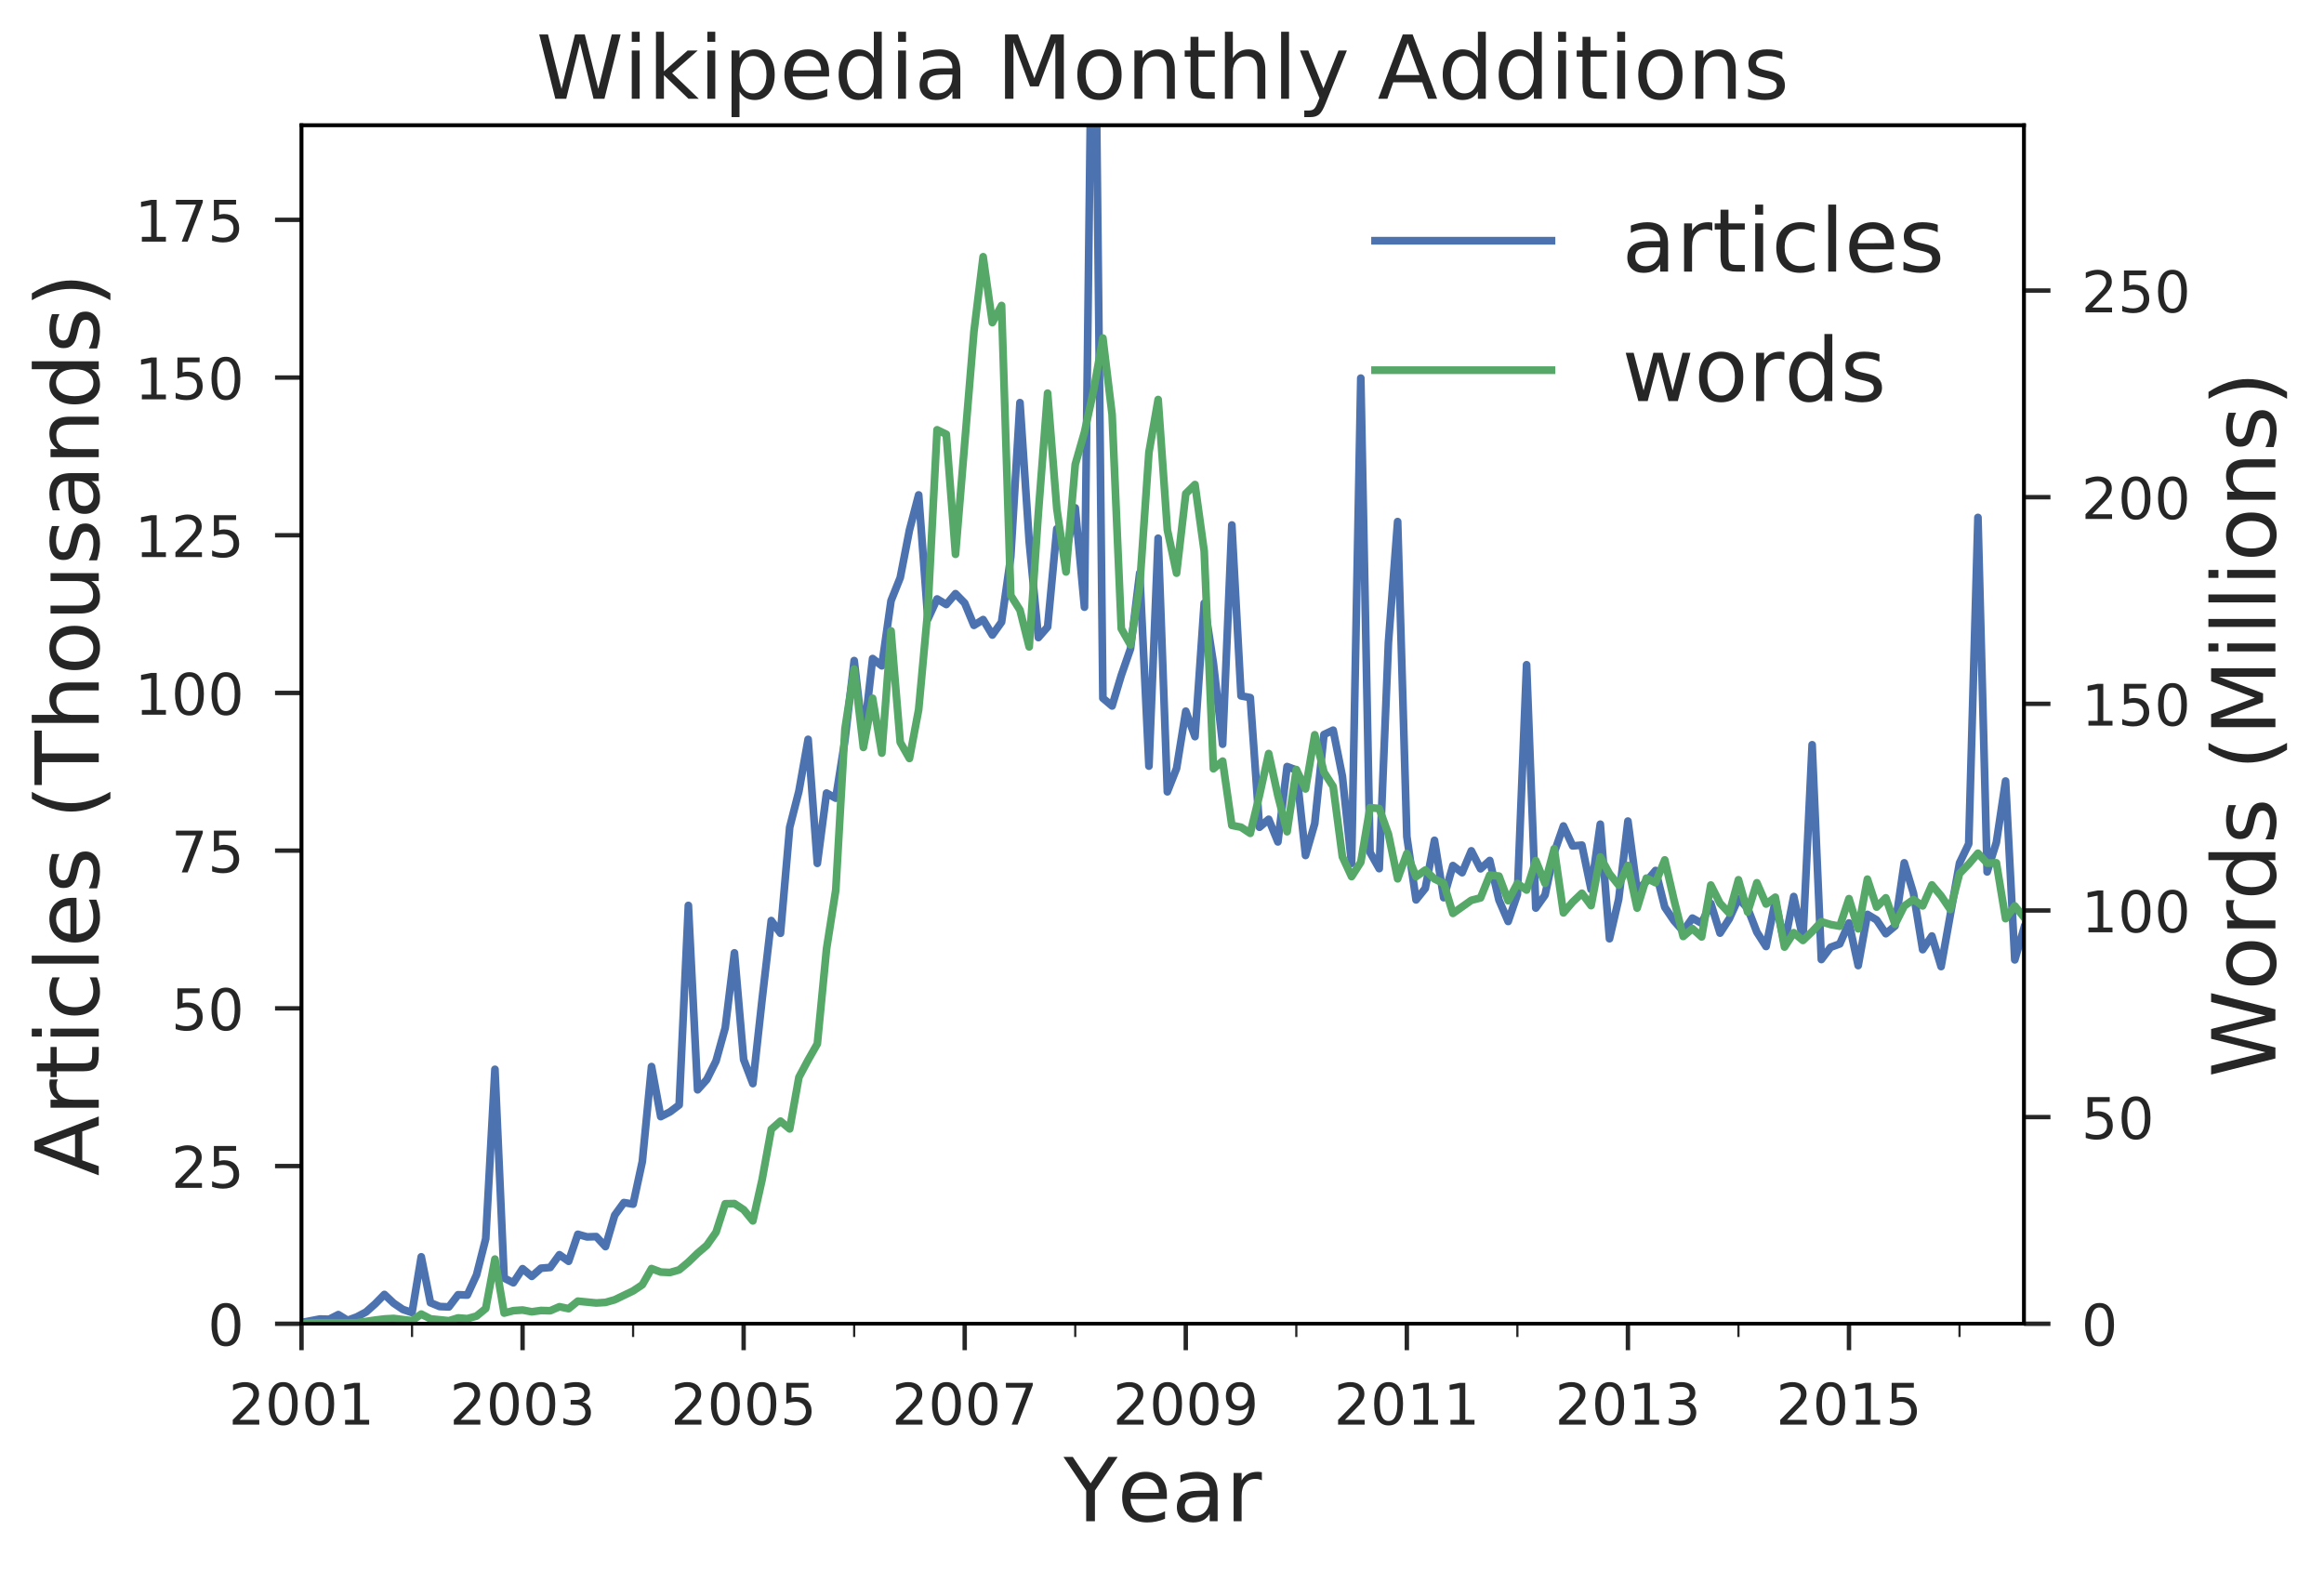 <?xml version="1.0" encoding="utf-8" standalone="no"?>
<!DOCTYPE svg PUBLIC "-//W3C//DTD SVG 1.1//EN"
  "http://www.w3.org/Graphics/SVG/1.1/DTD/svg11.dtd">
<!-- Created with matplotlib (http://matplotlib.org/) -->
<svg height="356pt" version="1.1" viewBox="0 0 527 356" width="527pt" xmlns="http://www.w3.org/2000/svg" xmlns:xlink="http://www.w3.org/1999/xlink">
 <defs>
  <style type="text/css">
*{stroke-linecap:butt;stroke-linejoin:round;}
  </style>
 </defs>
 <g id="figure_1">
  <g id="patch_1">
   <path d="M 0 356.335 
L 527.34 356.335 
L 527.34 0 
L 0 0 
z
" style="fill:#ffffff;"/>
  </g>
  <g id="axes_1">
   <g id="patch_2">
    <path d="M 68.37 300.197 
L 458.97 300.197 
L 458.97 28.397 
L 68.37 28.397 
z
" style="fill:#ffffff;"/>
   </g>
   <g id="matplotlib.axis_1">
    <g id="xtick_1">
     <g id="line2d_1">
      <defs>
       <path d="M 0 0 
L 0 6 
" id="maf37e4837a" style="stroke:#262626;"/>
      </defs>
      <g>
       <use style="fill:#262626;stroke:#262626;" x="68.37" xlink:href="#maf37e4837a" y="300.197"/>
      </g>
     </g>
     <g id="text_1">
      <!-- 2001 -->
      <defs>
       <path d="M 19.188 8.297 
L 53.609 8.297 
L 53.609 0 
L 7.328 0 
L 7.328 8.297 
Q 12.938 14.109 22.625 23.891 
Q 32.328 33.688 34.812 36.531 
Q 39.547 41.844 41.422 45.531 
Q 43.312 49.219 43.312 52.781 
Q 43.312 58.594 39.234 62.25 
Q 35.156 65.922 28.609 65.922 
Q 23.969 65.922 18.812 64.312 
Q 13.672 62.703 7.812 59.422 
L 7.812 69.391 
Q 13.766 71.781 18.938 73 
Q 24.125 74.219 28.422 74.219 
Q 39.75 74.219 46.484 68.547 
Q 53.219 62.891 53.219 53.422 
Q 53.219 48.922 51.531 44.891 
Q 49.859 40.875 45.406 35.406 
Q 44.188 33.984 37.641 27.219 
Q 31.109 20.453 19.188 8.297 
z
" id="DejaVuSans-32"/>
       <path d="M 31.781 66.406 
Q 24.172 66.406 20.328 58.906 
Q 16.5 51.422 16.5 36.375 
Q 16.5 21.391 20.328 13.891 
Q 24.172 6.391 31.781 6.391 
Q 39.453 6.391 43.281 13.891 
Q 47.125 21.391 47.125 36.375 
Q 47.125 51.422 43.281 58.906 
Q 39.453 66.406 31.781 66.406 
z
M 31.781 74.219 
Q 44.047 74.219 50.516 64.516 
Q 56.984 54.828 56.984 36.375 
Q 56.984 17.969 50.516 8.266 
Q 44.047 -1.422 31.781 -1.422 
Q 19.531 -1.422 13.062 8.266 
Q 6.594 17.969 6.594 36.375 
Q 6.594 54.828 13.062 64.516 
Q 19.531 74.219 31.781 74.219 
z
" id="DejaVuSans-30"/>
       <path d="M 12.406 8.297 
L 28.516 8.297 
L 28.516 63.922 
L 10.984 60.406 
L 10.984 69.391 
L 28.422 72.906 
L 38.281 72.906 
L 38.281 8.297 
L 54.391 8.297 
L 54.391 0 
L 12.406 0 
z
" id="DejaVuSans-31"/>
      </defs>
      <g style="fill:#262626;" transform="translate(51.828 323.075)scale(0.13 -0.13)">
       <use xlink:href="#DejaVuSans-32"/>
       <use x="63.623" xlink:href="#DejaVuSans-30"/>
       <use x="127.246" xlink:href="#DejaVuSans-30"/>
       <use x="190.869" xlink:href="#DejaVuSans-31"/>
      </g>
     </g>
    </g>
    <g id="xtick_2">
     <g id="line2d_2">
      <g>
       <use style="fill:#262626;stroke:#262626;" x="118.5" xlink:href="#maf37e4837a" y="300.197"/>
      </g>
     </g>
     <g id="text_2">
      <!-- 2003 -->
      <defs>
       <path d="M 40.578 39.312 
Q 47.656 37.797 51.625 33 
Q 55.609 28.219 55.609 21.188 
Q 55.609 10.406 48.188 4.484 
Q 40.766 -1.422 27.094 -1.422 
Q 22.516 -1.422 17.656 -0.516 
Q 12.797 0.391 7.625 2.203 
L 7.625 11.719 
Q 11.719 9.328 16.594 8.109 
Q 21.484 6.891 26.812 6.891 
Q 36.078 6.891 40.938 10.547 
Q 45.797 14.203 45.797 21.188 
Q 45.797 27.641 41.281 31.266 
Q 36.766 34.906 28.719 34.906 
L 20.219 34.906 
L 20.219 43.016 
L 29.109 43.016 
Q 36.375 43.016 40.234 45.922 
Q 44.094 48.828 44.094 54.297 
Q 44.094 59.906 40.109 62.906 
Q 36.141 65.922 28.719 65.922 
Q 24.656 65.922 20.016 65.031 
Q 15.375 64.156 9.812 62.312 
L 9.812 71.094 
Q 15.438 72.656 20.344 73.438 
Q 25.25 74.219 29.594 74.219 
Q 40.828 74.219 47.359 69.109 
Q 53.906 64.016 53.906 55.328 
Q 53.906 49.266 50.438 45.094 
Q 46.969 40.922 40.578 39.312 
z
" id="DejaVuSans-33"/>
      </defs>
      <g style="fill:#262626;" transform="translate(101.958 323.075)scale(0.13 -0.13)">
       <use xlink:href="#DejaVuSans-32"/>
       <use x="63.623" xlink:href="#DejaVuSans-30"/>
       <use x="127.246" xlink:href="#DejaVuSans-30"/>
       <use x="190.869" xlink:href="#DejaVuSans-33"/>
      </g>
     </g>
    </g>
    <g id="xtick_3">
     <g id="line2d_3">
      <g>
       <use style="fill:#262626;stroke:#262626;" x="168.631" xlink:href="#maf37e4837a" y="300.197"/>
      </g>
     </g>
     <g id="text_3">
      <!-- 2005 -->
      <defs>
       <path d="M 10.797 72.906 
L 49.516 72.906 
L 49.516 64.594 
L 19.828 64.594 
L 19.828 46.734 
Q 21.969 47.469 24.109 47.828 
Q 26.266 48.188 28.422 48.188 
Q 40.625 48.188 47.75 41.5 
Q 54.891 34.812 54.891 23.391 
Q 54.891 11.625 47.562 5.094 
Q 40.234 -1.422 26.906 -1.422 
Q 22.312 -1.422 17.547 -0.641 
Q 12.797 0.141 7.719 1.703 
L 7.719 11.625 
Q 12.109 9.234 16.797 8.062 
Q 21.484 6.891 26.703 6.891 
Q 35.156 6.891 40.078 11.328 
Q 45.016 15.766 45.016 23.391 
Q 45.016 31 40.078 35.438 
Q 35.156 39.891 26.703 39.891 
Q 22.75 39.891 18.812 39.016 
Q 14.891 38.141 10.797 36.281 
z
" id="DejaVuSans-35"/>
      </defs>
      <g style="fill:#262626;" transform="translate(152.088 323.075)scale(0.13 -0.13)">
       <use xlink:href="#DejaVuSans-32"/>
       <use x="63.623" xlink:href="#DejaVuSans-30"/>
       <use x="127.246" xlink:href="#DejaVuSans-30"/>
       <use x="190.869" xlink:href="#DejaVuSans-35"/>
      </g>
     </g>
    </g>
    <g id="xtick_4">
     <g id="line2d_4">
      <g>
       <use style="fill:#262626;stroke:#262626;" x="218.761" xlink:href="#maf37e4837a" y="300.197"/>
      </g>
     </g>
     <g id="text_4">
      <!-- 2007 -->
      <defs>
       <path d="M 8.203 72.906 
L 55.078 72.906 
L 55.078 68.703 
L 28.609 0 
L 18.312 0 
L 43.219 64.594 
L 8.203 64.594 
z
" id="DejaVuSans-37"/>
      </defs>
      <g style="fill:#262626;" transform="translate(202.219 323.075)scale(0.13 -0.13)">
       <use xlink:href="#DejaVuSans-32"/>
       <use x="63.623" xlink:href="#DejaVuSans-30"/>
       <use x="127.246" xlink:href="#DejaVuSans-30"/>
       <use x="190.869" xlink:href="#DejaVuSans-37"/>
      </g>
     </g>
    </g>
    <g id="xtick_5">
     <g id="line2d_5">
      <g>
       <use style="fill:#262626;stroke:#262626;" x="268.892" xlink:href="#maf37e4837a" y="300.197"/>
      </g>
     </g>
     <g id="text_5">
      <!-- 2009 -->
      <defs>
       <path d="M 10.984 1.516 
L 10.984 10.5 
Q 14.703 8.734 18.5 7.812 
Q 22.312 6.891 25.984 6.891 
Q 35.75 6.891 40.891 13.453 
Q 46.047 20.016 46.781 33.406 
Q 43.953 29.203 39.594 26.953 
Q 35.25 24.703 29.984 24.703 
Q 19.047 24.703 12.672 31.312 
Q 6.297 37.938 6.297 49.422 
Q 6.297 60.641 12.938 67.422 
Q 19.578 74.219 30.609 74.219 
Q 43.266 74.219 49.922 64.516 
Q 56.594 54.828 56.594 36.375 
Q 56.594 19.141 48.406 8.859 
Q 40.234 -1.422 26.422 -1.422 
Q 22.703 -1.422 18.891 -0.688 
Q 15.094 0.047 10.984 1.516 
z
M 30.609 32.422 
Q 37.25 32.422 41.125 36.953 
Q 45.016 41.5 45.016 49.422 
Q 45.016 57.281 41.125 61.844 
Q 37.25 66.406 30.609 66.406 
Q 23.969 66.406 20.094 61.844 
Q 16.219 57.281 16.219 49.422 
Q 16.219 41.5 20.094 36.953 
Q 23.969 32.422 30.609 32.422 
z
" id="DejaVuSans-39"/>
      </defs>
      <g style="fill:#262626;" transform="translate(252.349 323.075)scale(0.13 -0.13)">
       <use xlink:href="#DejaVuSans-32"/>
       <use x="63.623" xlink:href="#DejaVuSans-30"/>
       <use x="127.246" xlink:href="#DejaVuSans-30"/>
       <use x="190.869" xlink:href="#DejaVuSans-39"/>
      </g>
     </g>
    </g>
    <g id="xtick_6">
     <g id="line2d_6">
      <g>
       <use style="fill:#262626;stroke:#262626;" x="319.022" xlink:href="#maf37e4837a" y="300.197"/>
      </g>
     </g>
     <g id="text_6">
      <!-- 2011 -->
      <g style="fill:#262626;" transform="translate(302.48 323.075)scale(0.13 -0.13)">
       <use xlink:href="#DejaVuSans-32"/>
       <use x="63.623" xlink:href="#DejaVuSans-30"/>
       <use x="127.246" xlink:href="#DejaVuSans-31"/>
       <use x="190.869" xlink:href="#DejaVuSans-31"/>
      </g>
     </g>
    </g>
    <g id="xtick_7">
     <g id="line2d_7">
      <g>
       <use style="fill:#262626;stroke:#262626;" x="369.153" xlink:href="#maf37e4837a" y="300.197"/>
      </g>
     </g>
     <g id="text_7">
      <!-- 2013 -->
      <g style="fill:#262626;" transform="translate(352.61 323.075)scale(0.13 -0.13)">
       <use xlink:href="#DejaVuSans-32"/>
       <use x="63.623" xlink:href="#DejaVuSans-30"/>
       <use x="127.246" xlink:href="#DejaVuSans-31"/>
       <use x="190.869" xlink:href="#DejaVuSans-33"/>
      </g>
     </g>
    </g>
    <g id="xtick_8">
     <g id="line2d_8">
      <g>
       <use style="fill:#262626;stroke:#262626;" x="419.283" xlink:href="#maf37e4837a" y="300.197"/>
      </g>
     </g>
     <g id="text_8">
      <!-- 2015 -->
      <g style="fill:#262626;" transform="translate(402.741 323.075)scale(0.13 -0.13)">
       <use xlink:href="#DejaVuSans-32"/>
       <use x="63.623" xlink:href="#DejaVuSans-30"/>
       <use x="127.246" xlink:href="#DejaVuSans-31"/>
       <use x="190.869" xlink:href="#DejaVuSans-35"/>
      </g>
     </g>
    </g>
    <g id="xtick_9">
     <g id="line2d_9">
      <defs>
       <path d="M 0 0 
L 0 3 
" id="m780cbfb8e9" style="stroke:#262626;stroke-width:0.5;"/>
      </defs>
      <g>
       <use style="fill:#262626;stroke:#262626;stroke-width:0.5;" x="68.37" xlink:href="#m780cbfb8e9" y="300.197"/>
      </g>
     </g>
    </g>
    <g id="xtick_10">
     <g id="line2d_10">
      <g>
       <use style="fill:#262626;stroke:#262626;stroke-width:0.5;" x="93.435" xlink:href="#m780cbfb8e9" y="300.197"/>
      </g>
     </g>
    </g>
    <g id="xtick_11">
     <g id="line2d_11">
      <g>
       <use style="fill:#262626;stroke:#262626;stroke-width:0.5;" x="118.5" xlink:href="#m780cbfb8e9" y="300.197"/>
      </g>
     </g>
    </g>
    <g id="xtick_12">
     <g id="line2d_12">
      <g>
       <use style="fill:#262626;stroke:#262626;stroke-width:0.5;" x="143.566" xlink:href="#m780cbfb8e9" y="300.197"/>
      </g>
     </g>
    </g>
    <g id="xtick_13">
     <g id="line2d_13">
      <g>
       <use style="fill:#262626;stroke:#262626;stroke-width:0.5;" x="168.631" xlink:href="#m780cbfb8e9" y="300.197"/>
      </g>
     </g>
    </g>
    <g id="xtick_14">
     <g id="line2d_14">
      <g>
       <use style="fill:#262626;stroke:#262626;stroke-width:0.5;" x="193.696" xlink:href="#m780cbfb8e9" y="300.197"/>
      </g>
     </g>
    </g>
    <g id="xtick_15">
     <g id="line2d_15">
      <g>
       <use style="fill:#262626;stroke:#262626;stroke-width:0.5;" x="218.761" xlink:href="#m780cbfb8e9" y="300.197"/>
      </g>
     </g>
    </g>
    <g id="xtick_16">
     <g id="line2d_16">
      <g>
       <use style="fill:#262626;stroke:#262626;stroke-width:0.5;" x="243.827" xlink:href="#m780cbfb8e9" y="300.197"/>
      </g>
     </g>
    </g>
    <g id="xtick_17">
     <g id="line2d_17">
      <g>
       <use style="fill:#262626;stroke:#262626;stroke-width:0.5;" x="268.892" xlink:href="#m780cbfb8e9" y="300.197"/>
      </g>
     </g>
    </g>
    <g id="xtick_18">
     <g id="line2d_18">
      <g>
       <use style="fill:#262626;stroke:#262626;stroke-width:0.5;" x="293.957" xlink:href="#m780cbfb8e9" y="300.197"/>
      </g>
     </g>
    </g>
    <g id="xtick_19">
     <g id="line2d_19">
      <g>
       <use style="fill:#262626;stroke:#262626;stroke-width:0.5;" x="319.022" xlink:href="#m780cbfb8e9" y="300.197"/>
      </g>
     </g>
    </g>
    <g id="xtick_20">
     <g id="line2d_20">
      <g>
       <use style="fill:#262626;stroke:#262626;stroke-width:0.5;" x="344.088" xlink:href="#m780cbfb8e9" y="300.197"/>
      </g>
     </g>
    </g>
    <g id="xtick_21">
     <g id="line2d_21">
      <g>
       <use style="fill:#262626;stroke:#262626;stroke-width:0.5;" x="369.153" xlink:href="#m780cbfb8e9" y="300.197"/>
      </g>
     </g>
    </g>
    <g id="xtick_22">
     <g id="line2d_22">
      <g>
       <use style="fill:#262626;stroke:#262626;stroke-width:0.5;" x="394.218" xlink:href="#m780cbfb8e9" y="300.197"/>
      </g>
     </g>
    </g>
    <g id="xtick_23">
     <g id="line2d_23">
      <g>
       <use style="fill:#262626;stroke:#262626;stroke-width:0.5;" x="419.283" xlink:href="#m780cbfb8e9" y="300.197"/>
      </g>
     </g>
    </g>
    <g id="xtick_24">
     <g id="line2d_24">
      <g>
       <use style="fill:#262626;stroke:#262626;stroke-width:0.5;" x="444.349" xlink:href="#m780cbfb8e9" y="300.197"/>
      </g>
     </g>
    </g>
    <g id="text_9">
     <!-- Year -->
     <defs>
      <path d="M -0.203 72.906 
L 10.406 72.906 
L 30.609 42.922 
L 50.688 72.906 
L 61.281 72.906 
L 35.5 34.719 
L 35.5 0 
L 25.594 0 
L 25.594 34.719 
z
" id="DejaVuSans-59"/>
      <path d="M 56.203 29.594 
L 56.203 25.203 
L 14.891 25.203 
Q 15.484 15.922 20.484 11.062 
Q 25.484 6.203 34.422 6.203 
Q 39.594 6.203 44.453 7.469 
Q 49.312 8.734 54.109 11.281 
L 54.109 2.781 
Q 49.266 0.734 44.188 -0.344 
Q 39.109 -1.422 33.891 -1.422 
Q 20.797 -1.422 13.156 6.188 
Q 5.516 13.812 5.516 26.812 
Q 5.516 40.234 12.766 48.109 
Q 20.016 56 32.328 56 
Q 43.359 56 49.781 48.891 
Q 56.203 41.797 56.203 29.594 
z
M 47.219 32.234 
Q 47.125 39.594 43.094 43.984 
Q 39.062 48.391 32.422 48.391 
Q 24.906 48.391 20.391 44.141 
Q 15.875 39.891 15.188 32.172 
z
" id="DejaVuSans-65"/>
      <path d="M 34.281 27.484 
Q 23.391 27.484 19.188 25 
Q 14.984 22.516 14.984 16.5 
Q 14.984 11.719 18.141 8.906 
Q 21.297 6.109 26.703 6.109 
Q 34.188 6.109 38.703 11.406 
Q 43.219 16.703 43.219 25.484 
L 43.219 27.484 
z
M 52.203 31.203 
L 52.203 0 
L 43.219 0 
L 43.219 8.297 
Q 40.141 3.328 35.547 0.953 
Q 30.953 -1.422 24.312 -1.422 
Q 15.922 -1.422 10.953 3.297 
Q 6 8.016 6 15.922 
Q 6 25.141 12.172 29.828 
Q 18.359 34.516 30.609 34.516 
L 43.219 34.516 
L 43.219 35.406 
Q 43.219 41.609 39.141 45 
Q 35.062 48.391 27.688 48.391 
Q 23 48.391 18.547 47.266 
Q 14.109 46.141 10.016 43.891 
L 10.016 52.203 
Q 14.938 54.109 19.578 55.047 
Q 24.219 56 28.609 56 
Q 40.484 56 46.344 49.844 
Q 52.203 43.703 52.203 31.203 
z
" id="DejaVuSans-61"/>
      <path d="M 41.109 46.297 
Q 39.594 47.172 37.812 47.578 
Q 36.031 48 33.891 48 
Q 26.266 48 22.188 43.047 
Q 18.109 38.094 18.109 28.812 
L 18.109 0 
L 9.078 0 
L 9.078 54.688 
L 18.109 54.688 
L 18.109 46.188 
Q 20.953 51.172 25.484 53.578 
Q 30.031 56 36.531 56 
Q 37.453 56 38.578 55.875 
Q 39.703 55.766 41.062 55.516 
z
" id="DejaVuSans-72"/>
     </defs>
     <g style="fill:#262626;" transform="translate(241.19 344.975)scale(0.2 -0.2)">
      <use xlink:href="#DejaVuSans-59"/>
      <use x="60.881" xlink:href="#DejaVuSans-65"/>
      <use x="122.404" xlink:href="#DejaVuSans-61"/>
      <use x="183.684" xlink:href="#DejaVuSans-72"/>
     </g>
    </g>
   </g>
   <g id="matplotlib.axis_2">
    <g id="ytick_1">
     <g id="line2d_25">
      <defs>
       <path d="M 0 0 
L -6 0 
" id="mcc6183a0cf" style="stroke:#262626;"/>
      </defs>
      <g>
       <use style="fill:#262626;stroke:#262626;" x="68.37" xlink:href="#mcc6183a0cf" y="300.197"/>
      </g>
     </g>
     <g id="text_10">
      <!-- 0 -->
      <g style="fill:#262626;" transform="translate(47.099 305.136)scale(0.13 -0.13)">
       <use xlink:href="#DejaVuSans-30"/>
      </g>
     </g>
    </g>
    <g id="ytick_2">
     <g id="line2d_26">
      <g>
       <use style="fill:#262626;stroke:#262626;" x="68.37" xlink:href="#mcc6183a0cf" y="264.434"/>
      </g>
     </g>
     <g id="text_11">
      <!-- 25 -->
      <g style="fill:#262626;" transform="translate(38.828 269.373)scale(0.13 -0.13)">
       <use xlink:href="#DejaVuSans-32"/>
       <use x="63.623" xlink:href="#DejaVuSans-35"/>
      </g>
     </g>
    </g>
    <g id="ytick_3">
     <g id="line2d_27">
      <g>
       <use style="fill:#262626;stroke:#262626;" x="68.37" xlink:href="#mcc6183a0cf" y="228.671"/>
      </g>
     </g>
     <g id="text_12">
      <!-- 50 -->
      <g style="fill:#262626;" transform="translate(38.828 233.61)scale(0.13 -0.13)">
       <use xlink:href="#DejaVuSans-35"/>
       <use x="63.623" xlink:href="#DejaVuSans-30"/>
      </g>
     </g>
    </g>
    <g id="ytick_4">
     <g id="line2d_28">
      <g>
       <use style="fill:#262626;stroke:#262626;" x="68.37" xlink:href="#mcc6183a0cf" y="192.907"/>
      </g>
     </g>
     <g id="text_13">
      <!-- 75 -->
      <g style="fill:#262626;" transform="translate(38.828 197.846)scale(0.13 -0.13)">
       <use xlink:href="#DejaVuSans-37"/>
       <use x="63.623" xlink:href="#DejaVuSans-35"/>
      </g>
     </g>
    </g>
    <g id="ytick_5">
     <g id="line2d_29">
      <g>
       <use style="fill:#262626;stroke:#262626;" x="68.37" xlink:href="#mcc6183a0cf" y="157.144"/>
      </g>
     </g>
     <g id="text_14">
      <!-- 100 -->
      <g style="fill:#262626;" transform="translate(30.556 162.083)scale(0.13 -0.13)">
       <use xlink:href="#DejaVuSans-31"/>
       <use x="63.623" xlink:href="#DejaVuSans-30"/>
       <use x="127.246" xlink:href="#DejaVuSans-30"/>
      </g>
     </g>
    </g>
    <g id="ytick_6">
     <g id="line2d_30">
      <g>
       <use style="fill:#262626;stroke:#262626;" x="68.37" xlink:href="#mcc6183a0cf" y="121.381"/>
      </g>
     </g>
     <g id="text_15">
      <!-- 125 -->
      <g style="fill:#262626;" transform="translate(30.556 126.32)scale(0.13 -0.13)">
       <use xlink:href="#DejaVuSans-31"/>
       <use x="63.623" xlink:href="#DejaVuSans-32"/>
       <use x="127.246" xlink:href="#DejaVuSans-35"/>
      </g>
     </g>
    </g>
    <g id="ytick_7">
     <g id="line2d_31">
      <g>
       <use style="fill:#262626;stroke:#262626;" x="68.37" xlink:href="#mcc6183a0cf" y="85.618"/>
      </g>
     </g>
     <g id="text_16">
      <!-- 150 -->
      <g style="fill:#262626;" transform="translate(30.556 90.557)scale(0.13 -0.13)">
       <use xlink:href="#DejaVuSans-31"/>
       <use x="63.623" xlink:href="#DejaVuSans-35"/>
       <use x="127.246" xlink:href="#DejaVuSans-30"/>
      </g>
     </g>
    </g>
    <g id="ytick_8">
     <g id="line2d_32">
      <g>
       <use style="fill:#262626;stroke:#262626;" x="68.37" xlink:href="#mcc6183a0cf" y="49.855"/>
      </g>
     </g>
     <g id="text_17">
      <!-- 175 -->
      <g style="fill:#262626;" transform="translate(30.556 54.794)scale(0.13 -0.13)">
       <use xlink:href="#DejaVuSans-31"/>
       <use x="63.623" xlink:href="#DejaVuSans-37"/>
       <use x="127.246" xlink:href="#DejaVuSans-35"/>
      </g>
     </g>
    </g>
    <g id="text_18">
     <!-- Articles (Thousands) -->
     <defs>
      <path d="M 34.188 63.188 
L 20.797 26.906 
L 47.609 26.906 
z
M 28.609 72.906 
L 39.797 72.906 
L 67.578 0 
L 57.328 0 
L 50.688 18.703 
L 17.828 18.703 
L 11.188 0 
L 0.781 0 
z
" id="DejaVuSans-41"/>
      <path d="M 18.312 70.219 
L 18.312 54.688 
L 36.812 54.688 
L 36.812 47.703 
L 18.312 47.703 
L 18.312 18.016 
Q 18.312 11.328 20.141 9.422 
Q 21.969 7.516 27.594 7.516 
L 36.812 7.516 
L 36.812 0 
L 27.594 0 
Q 17.188 0 13.234 3.875 
Q 9.281 7.766 9.281 18.016 
L 9.281 47.703 
L 2.688 47.703 
L 2.688 54.688 
L 9.281 54.688 
L 9.281 70.219 
z
" id="DejaVuSans-74"/>
      <path d="M 9.422 54.688 
L 18.406 54.688 
L 18.406 0 
L 9.422 0 
z
M 9.422 75.984 
L 18.406 75.984 
L 18.406 64.594 
L 9.422 64.594 
z
" id="DejaVuSans-69"/>
      <path d="M 48.781 52.594 
L 48.781 44.188 
Q 44.969 46.297 41.141 47.344 
Q 37.312 48.391 33.406 48.391 
Q 24.656 48.391 19.812 42.844 
Q 14.984 37.312 14.984 27.297 
Q 14.984 17.281 19.812 11.734 
Q 24.656 6.203 33.406 6.203 
Q 37.312 6.203 41.141 7.25 
Q 44.969 8.297 48.781 10.406 
L 48.781 2.094 
Q 45.016 0.344 40.984 -0.531 
Q 36.969 -1.422 32.422 -1.422 
Q 20.062 -1.422 12.781 6.344 
Q 5.516 14.109 5.516 27.297 
Q 5.516 40.672 12.859 48.328 
Q 20.219 56 33.016 56 
Q 37.156 56 41.109 55.141 
Q 45.062 54.297 48.781 52.594 
z
" id="DejaVuSans-63"/>
      <path d="M 9.422 75.984 
L 18.406 75.984 
L 18.406 0 
L 9.422 0 
z
" id="DejaVuSans-6c"/>
      <path d="M 44.281 53.078 
L 44.281 44.578 
Q 40.484 46.531 36.375 47.5 
Q 32.281 48.484 27.875 48.484 
Q 21.188 48.484 17.844 46.438 
Q 14.5 44.391 14.5 40.281 
Q 14.5 37.156 16.891 35.375 
Q 19.281 33.594 26.516 31.984 
L 29.594 31.297 
Q 39.156 29.25 43.188 25.516 
Q 47.219 21.781 47.219 15.094 
Q 47.219 7.469 41.188 3.016 
Q 35.156 -1.422 24.609 -1.422 
Q 20.219 -1.422 15.453 -0.562 
Q 10.688 0.297 5.422 2 
L 5.422 11.281 
Q 10.406 8.688 15.234 7.391 
Q 20.062 6.109 24.812 6.109 
Q 31.156 6.109 34.562 8.281 
Q 37.984 10.453 37.984 14.406 
Q 37.984 18.062 35.516 20.016 
Q 33.062 21.969 24.703 23.781 
L 21.578 24.516 
Q 13.234 26.266 9.516 29.906 
Q 5.812 33.547 5.812 39.891 
Q 5.812 47.609 11.281 51.797 
Q 16.75 56 26.812 56 
Q 31.781 56 36.172 55.266 
Q 40.578 54.547 44.281 53.078 
z
" id="DejaVuSans-73"/>
      <path id="DejaVuSans-20"/>
      <path d="M 31 75.875 
Q 24.469 64.656 21.281 53.656 
Q 18.109 42.672 18.109 31.391 
Q 18.109 20.125 21.312 9.062 
Q 24.516 -2 31 -13.188 
L 23.188 -13.188 
Q 15.875 -1.703 12.234 9.375 
Q 8.594 20.453 8.594 31.391 
Q 8.594 42.281 12.203 53.312 
Q 15.828 64.359 23.188 75.875 
z
" id="DejaVuSans-28"/>
      <path d="M -0.297 72.906 
L 61.375 72.906 
L 61.375 64.594 
L 35.5 64.594 
L 35.5 0 
L 25.594 0 
L 25.594 64.594 
L -0.297 64.594 
z
" id="DejaVuSans-54"/>
      <path d="M 54.891 33.016 
L 54.891 0 
L 45.906 0 
L 45.906 32.719 
Q 45.906 40.484 42.875 44.328 
Q 39.844 48.188 33.797 48.188 
Q 26.516 48.188 22.312 43.547 
Q 18.109 38.922 18.109 30.906 
L 18.109 0 
L 9.078 0 
L 9.078 75.984 
L 18.109 75.984 
L 18.109 46.188 
Q 21.344 51.125 25.703 53.562 
Q 30.078 56 35.797 56 
Q 45.219 56 50.047 50.172 
Q 54.891 44.344 54.891 33.016 
z
" id="DejaVuSans-68"/>
      <path d="M 30.609 48.391 
Q 23.391 48.391 19.188 42.75 
Q 14.984 37.109 14.984 27.297 
Q 14.984 17.484 19.156 11.844 
Q 23.344 6.203 30.609 6.203 
Q 37.797 6.203 41.984 11.859 
Q 46.188 17.531 46.188 27.297 
Q 46.188 37.016 41.984 42.703 
Q 37.797 48.391 30.609 48.391 
z
M 30.609 56 
Q 42.328 56 49.016 48.375 
Q 55.719 40.766 55.719 27.297 
Q 55.719 13.875 49.016 6.219 
Q 42.328 -1.422 30.609 -1.422 
Q 18.844 -1.422 12.172 6.219 
Q 5.516 13.875 5.516 27.297 
Q 5.516 40.766 12.172 48.375 
Q 18.844 56 30.609 56 
z
" id="DejaVuSans-6f"/>
      <path d="M 8.5 21.578 
L 8.5 54.688 
L 17.484 54.688 
L 17.484 21.922 
Q 17.484 14.156 20.5 10.266 
Q 23.531 6.391 29.594 6.391 
Q 36.859 6.391 41.078 11.031 
Q 45.312 15.672 45.312 23.688 
L 45.312 54.688 
L 54.297 54.688 
L 54.297 0 
L 45.312 0 
L 45.312 8.406 
Q 42.047 3.422 37.719 1 
Q 33.406 -1.422 27.688 -1.422 
Q 18.266 -1.422 13.375 4.438 
Q 8.5 10.297 8.5 21.578 
z
M 31.109 56 
z
" id="DejaVuSans-75"/>
      <path d="M 54.891 33.016 
L 54.891 0 
L 45.906 0 
L 45.906 32.719 
Q 45.906 40.484 42.875 44.328 
Q 39.844 48.188 33.797 48.188 
Q 26.516 48.188 22.312 43.547 
Q 18.109 38.922 18.109 30.906 
L 18.109 0 
L 9.078 0 
L 9.078 54.688 
L 18.109 54.688 
L 18.109 46.188 
Q 21.344 51.125 25.703 53.562 
Q 30.078 56 35.797 56 
Q 45.219 56 50.047 50.172 
Q 54.891 44.344 54.891 33.016 
z
" id="DejaVuSans-6e"/>
      <path d="M 45.406 46.391 
L 45.406 75.984 
L 54.391 75.984 
L 54.391 0 
L 45.406 0 
L 45.406 8.203 
Q 42.578 3.328 38.25 0.953 
Q 33.938 -1.422 27.875 -1.422 
Q 17.969 -1.422 11.734 6.484 
Q 5.516 14.406 5.516 27.297 
Q 5.516 40.188 11.734 48.094 
Q 17.969 56 27.875 56 
Q 33.938 56 38.25 53.625 
Q 42.578 51.266 45.406 46.391 
z
M 14.797 27.297 
Q 14.797 17.391 18.875 11.75 
Q 22.953 6.109 30.078 6.109 
Q 37.203 6.109 41.297 11.75 
Q 45.406 17.391 45.406 27.297 
Q 45.406 37.203 41.297 42.844 
Q 37.203 48.484 30.078 48.484 
Q 22.953 48.484 18.875 42.844 
Q 14.797 37.203 14.797 27.297 
z
" id="DejaVuSans-64"/>
      <path d="M 8.016 75.875 
L 15.828 75.875 
Q 23.141 64.359 26.781 53.312 
Q 30.422 42.281 30.422 31.391 
Q 30.422 20.453 26.781 9.375 
Q 23.141 -1.703 15.828 -13.188 
L 8.016 -13.188 
Q 14.5 -2 17.703 9.062 
Q 20.906 20.125 20.906 31.391 
Q 20.906 42.672 17.703 53.656 
Q 14.5 64.656 8.016 75.875 
z
" id="DejaVuSans-29"/>
     </defs>
     <g style="fill:#262626;" transform="translate(22.397 266.702)rotate(-90)scale(0.2 -0.2)">
      <use xlink:href="#DejaVuSans-41"/>
      <use x="68.408" xlink:href="#DejaVuSans-72"/>
      <use x="109.521" xlink:href="#DejaVuSans-74"/>
      <use x="148.73" xlink:href="#DejaVuSans-69"/>
      <use x="176.514" xlink:href="#DejaVuSans-63"/>
      <use x="231.494" xlink:href="#DejaVuSans-6c"/>
      <use x="259.277" xlink:href="#DejaVuSans-65"/>
      <use x="320.801" xlink:href="#DejaVuSans-73"/>
      <use x="372.9" xlink:href="#DejaVuSans-20"/>
      <use x="404.688" xlink:href="#DejaVuSans-28"/>
      <use x="443.701" xlink:href="#DejaVuSans-54"/>
      <use x="504.785" xlink:href="#DejaVuSans-68"/>
      <use x="568.164" xlink:href="#DejaVuSans-6f"/>
      <use x="629.346" xlink:href="#DejaVuSans-75"/>
      <use x="692.725" xlink:href="#DejaVuSans-73"/>
      <use x="744.824" xlink:href="#DejaVuSans-61"/>
      <use x="806.104" xlink:href="#DejaVuSans-6e"/>
      <use x="869.482" xlink:href="#DejaVuSans-64"/>
      <use x="932.959" xlink:href="#DejaVuSans-73"/>
      <use x="985.059" xlink:href="#DejaVuSans-29"/>
     </g>
    </g>
   </g>
   <g id="line2d_33">
    <path clip-path="url(#p6c6ff46349)" d="M 68.37 299.929 
L 72.548 299.121 
L 74.636 299.184 
L 76.725 298.125 
L 78.814 299.42 
L 80.903 298.658 
L 82.991 297.545 
L 85.08 295.685 
L 87.169 293.555 
L 89.258 295.53 
L 91.346 296.951 
L 93.435 297.662 
L 95.524 285.019 
L 97.613 295.432 
L 99.702 296.293 
L 101.79 296.377 
L 103.879 293.622 
L 105.968 293.692 
L 108.057 289.143 
L 110.145 280.916 
L 112.234 242.499 
L 114.323 289.844 
L 116.412 290.904 
L 118.5 287.713 
L 120.589 289.449 
L 122.678 287.601 
L 124.767 287.431 
L 126.856 284.544 
L 128.944 286.03 
L 131.033 279.913 
L 133.122 280.503 
L 135.211 280.431 
L 137.299 282.696 
L 139.388 275.592 
L 141.477 272.719 
L 143.566 273.067 
L 145.654 263.418 
L 147.743 241.876 
L 149.832 253.223 
L 151.921 252.157 
L 154.01 250.579 
L 156.098 205.332 
L 158.187 247.146 
L 160.276 244.823 
L 162.365 240.621 
L 164.453 233.097 
L 166.542 216.088 
L 168.631 240.282 
L 170.72 245.735 
L 172.809 226.728 
L 174.897 208.768 
L 176.986 211.644 
L 179.075 187.61 
L 181.164 179.425 
L 183.252 167.666 
L 185.341 195.788 
L 187.43 179.851 
L 189.519 181.01 
L 191.607 167.757 
L 193.696 149.806 
L 195.785 167.793 
L 197.874 149.346 
L 199.963 150.986 
L 202.051 136.24 
L 204.14 131.004 
L 206.229 120.217 
L 208.318 112.237 
L 210.406 140.393 
L 212.495 135.832 
L 214.584 137.088 
L 216.673 134.632 
L 218.761 136.764 
L 220.85 141.813 
L 222.939 140.509 
L 225.028 144.006 
L 227.117 141.075 
L 229.205 126.273 
L 231.294 91.311 
L 233.383 122.772 
L 235.472 144.583 
L 237.56 142.178 
L 239.649 119.929 
L 241.738 125.249 
L 243.827 115.175 
L 245.915 137.691 
L 247.585 -1 
M 248.379 -1 
L 250.093 158.334 
L 252.182 160.097 
L 254.271 153.133 
L 256.359 147.126 
L 258.448 129.941 
L 260.537 173.737 
L 262.626 122.053 
L 264.714 179.561 
L 266.803 174.246 
L 268.892 161.281 
L 270.981 167.048 
L 273.069 136.795 
L 275.158 150.438 
L 277.247 168.767 
L 279.336 119.059 
L 281.425 157.809 
L 283.513 158.206 
L 285.602 187.6 
L 287.691 185.793 
L 289.78 190.922 
L 291.868 173.84 
L 293.957 174.63 
L 296.046 194.003 
L 298.135 186.765 
L 300.223 166.579 
L 302.312 165.589 
L 304.401 176.041 
L 306.49 195.798 
L 308.579 85.754 
L 310.667 193.285 
L 312.756 196.984 
L 314.845 145.721 
L 316.934 118.284 
L 319.022 189.733 
L 321.111 204.073 
L 323.2 201.465 
L 325.289 190.567 
L 327.377 203.571 
L 329.466 196.292 
L 331.555 197.906 
L 333.644 192.95 
L 335.733 197.027 
L 337.821 195.138 
L 339.91 204.106 
L 341.999 208.966 
L 344.088 202.825 
L 346.176 150.751 
L 348.265 205.922 
L 350.354 202.985 
L 352.443 193.337 
L 354.531 187.318 
L 356.62 191.835 
L 358.709 191.653 
L 360.798 201.708 
L 362.887 186.912 
L 364.975 212.879 
L 367.064 203.902 
L 369.153 186.208 
L 371.242 201.948 
L 373.33 199.894 
L 375.419 197.409 
L 377.508 205.725 
L 379.597 208.803 
L 381.686 211.169 
L 383.774 208.208 
L 385.863 209.378 
L 387.952 204.874 
L 390.041 211.61 
L 392.129 208.391 
L 394.218 203.764 
L 396.307 205.985 
L 398.396 211.386 
L 400.484 214.644 
L 402.573 204.289 
L 404.662 214.035 
L 406.751 203.313 
L 408.84 212.846 
L 410.928 168.892 
L 413.017 217.598 
L 415.106 214.823 
L 417.195 214.059 
L 419.283 209.308 
L 421.372 218.969 
L 423.461 207.364 
L 425.55 208.626 
L 427.638 211.74 
L 429.727 209.992 
L 431.816 195.673 
L 433.905 202.566 
L 435.994 215.36 
L 438.082 212.267 
L 440.171 219.195 
L 444.349 195.707 
L 446.437 191.358 
L 448.526 117.344 
L 450.615 197.725 
L 452.704 191.043 
L 454.792 177.123 
L 456.881 217.674 
L 458.97 210.464 
L 458.97 210.464 
" style="fill:none;stroke:#4c72b0;stroke-linecap:square;stroke-width:1.75;"/>
   </g>
   <g id="patch_3">
    <path d="M 68.37 300.197 
L 68.37 28.397 
" style="fill:none;stroke:#000000;stroke-linecap:square;stroke-linejoin:miter;stroke-width:0.8;"/>
   </g>
   <g id="patch_4">
    <path d="M 458.97 300.197 
L 458.97 28.397 
" style="fill:none;stroke:#000000;stroke-linecap:square;stroke-linejoin:miter;stroke-width:0.8;"/>
   </g>
   <g id="patch_5">
    <path d="M 68.37 300.197 
L 458.97 300.197 
" style="fill:none;stroke:#000000;stroke-linecap:square;stroke-linejoin:miter;stroke-width:0.8;"/>
   </g>
   <g id="patch_6">
    <path d="M 68.37 28.397 
L 458.97 28.397 
" style="fill:none;stroke:#000000;stroke-linecap:square;stroke-linejoin:miter;stroke-width:0.8;"/>
   </g>
   <g id="text_19">
    <!-- Wikipedia Monthly Additions -->
    <defs>
     <path d="M 3.328 72.906 
L 13.281 72.906 
L 28.609 11.281 
L 43.891 72.906 
L 54.984 72.906 
L 70.312 11.281 
L 85.594 72.906 
L 95.609 72.906 
L 77.297 0 
L 64.891 0 
L 49.516 63.281 
L 33.984 0 
L 21.578 0 
z
" id="DejaVuSans-57"/>
     <path d="M 9.078 75.984 
L 18.109 75.984 
L 18.109 31.109 
L 44.922 54.688 
L 56.391 54.688 
L 27.391 29.109 
L 57.625 0 
L 45.906 0 
L 18.109 26.703 
L 18.109 0 
L 9.078 0 
z
" id="DejaVuSans-6b"/>
     <path d="M 18.109 8.203 
L 18.109 -20.797 
L 9.078 -20.797 
L 9.078 54.688 
L 18.109 54.688 
L 18.109 46.391 
Q 20.953 51.266 25.266 53.625 
Q 29.594 56 35.594 56 
Q 45.562 56 51.781 48.094 
Q 58.016 40.188 58.016 27.297 
Q 58.016 14.406 51.781 6.484 
Q 45.562 -1.422 35.594 -1.422 
Q 29.594 -1.422 25.266 0.953 
Q 20.953 3.328 18.109 8.203 
z
M 48.688 27.297 
Q 48.688 37.203 44.609 42.844 
Q 40.531 48.484 33.406 48.484 
Q 26.266 48.484 22.188 42.844 
Q 18.109 37.203 18.109 27.297 
Q 18.109 17.391 22.188 11.75 
Q 26.266 6.109 33.406 6.109 
Q 40.531 6.109 44.609 11.75 
Q 48.688 17.391 48.688 27.297 
z
" id="DejaVuSans-70"/>
     <path d="M 9.812 72.906 
L 24.516 72.906 
L 43.109 23.297 
L 61.812 72.906 
L 76.516 72.906 
L 76.516 0 
L 66.891 0 
L 66.891 64.016 
L 48.094 14.016 
L 38.188 14.016 
L 19.391 64.016 
L 19.391 0 
L 9.812 0 
z
" id="DejaVuSans-4d"/>
     <path d="M 32.172 -5.078 
Q 28.375 -14.844 24.75 -17.812 
Q 21.141 -20.797 15.094 -20.797 
L 7.906 -20.797 
L 7.906 -13.281 
L 13.188 -13.281 
Q 16.891 -13.281 18.938 -11.516 
Q 21 -9.766 23.484 -3.219 
L 25.094 0.875 
L 2.984 54.688 
L 12.5 54.688 
L 29.594 11.922 
L 46.688 54.688 
L 56.203 54.688 
z
" id="DejaVuSans-79"/>
    </defs>
    <g style="fill:#262626;" transform="translate(121.609 22.397)scale(0.2 -0.2)">
     <use xlink:href="#DejaVuSans-57"/>
     <use x="98.846" xlink:href="#DejaVuSans-69"/>
     <use x="126.629" xlink:href="#DejaVuSans-6b"/>
     <use x="184.539" xlink:href="#DejaVuSans-69"/>
     <use x="212.322" xlink:href="#DejaVuSans-70"/>
     <use x="275.799" xlink:href="#DejaVuSans-65"/>
     <use x="337.322" xlink:href="#DejaVuSans-64"/>
     <use x="400.799" xlink:href="#DejaVuSans-69"/>
     <use x="428.582" xlink:href="#DejaVuSans-61"/>
     <use x="489.861" xlink:href="#DejaVuSans-20"/>
     <use x="521.648" xlink:href="#DejaVuSans-4d"/>
     <use x="607.928" xlink:href="#DejaVuSans-6f"/>
     <use x="669.109" xlink:href="#DejaVuSans-6e"/>
     <use x="732.488" xlink:href="#DejaVuSans-74"/>
     <use x="771.697" xlink:href="#DejaVuSans-68"/>
     <use x="835.076" xlink:href="#DejaVuSans-6c"/>
     <use x="862.859" xlink:href="#DejaVuSans-79"/>
     <use x="922.039" xlink:href="#DejaVuSans-20"/>
     <use x="953.826" xlink:href="#DejaVuSans-41"/>
     <use x="1022.219" xlink:href="#DejaVuSans-64"/>
     <use x="1085.695" xlink:href="#DejaVuSans-64"/>
     <use x="1149.172" xlink:href="#DejaVuSans-69"/>
     <use x="1176.955" xlink:href="#DejaVuSans-74"/>
     <use x="1216.164" xlink:href="#DejaVuSans-69"/>
     <use x="1243.947" xlink:href="#DejaVuSans-6f"/>
     <use x="1305.129" xlink:href="#DejaVuSans-6e"/>
     <use x="1368.508" xlink:href="#DejaVuSans-73"/>
    </g>
   </g>
   <g id="legend_1">
    <g id="line2d_34">
     <path d="M 311.817 54.594 
L 351.817 54.594 
" style="fill:none;stroke:#4c72b0;stroke-linecap:square;stroke-width:1.75;"/>
    </g>
    <g id="line2d_35"/>
    <g id="text_20">
     <!-- articles -->
     <g style="fill:#262626;" transform="translate(367.817 61.594)scale(0.2 -0.2)">
      <use xlink:href="#DejaVuSans-61"/>
      <use x="61.279" xlink:href="#DejaVuSans-72"/>
      <use x="102.393" xlink:href="#DejaVuSans-74"/>
      <use x="141.602" xlink:href="#DejaVuSans-69"/>
      <use x="169.385" xlink:href="#DejaVuSans-63"/>
      <use x="224.365" xlink:href="#DejaVuSans-6c"/>
      <use x="252.148" xlink:href="#DejaVuSans-65"/>
      <use x="313.672" xlink:href="#DejaVuSans-73"/>
     </g>
    </g>
    <g id="line2d_36">
     <path d="M 311.817 83.95 
L 351.817 83.95 
" style="fill:none;stroke:#55a868;stroke-linecap:square;stroke-width:1.75;"/>
    </g>
    <g id="line2d_37"/>
    <g id="text_21">
     <!-- words -->
     <defs>
      <path d="M 4.203 54.688 
L 13.188 54.688 
L 24.422 12.016 
L 35.594 54.688 
L 46.188 54.688 
L 57.422 12.016 
L 68.609 54.688 
L 77.594 54.688 
L 63.281 0 
L 52.688 0 
L 40.922 44.828 
L 29.109 0 
L 18.5 0 
z
" id="DejaVuSans-77"/>
     </defs>
     <g style="fill:#262626;" transform="translate(367.817 90.95)scale(0.2 -0.2)">
      <use xlink:href="#DejaVuSans-77"/>
      <use x="81.787" xlink:href="#DejaVuSans-6f"/>
      <use x="142.969" xlink:href="#DejaVuSans-72"/>
      <use x="184.066" xlink:href="#DejaVuSans-64"/>
      <use x="247.543" xlink:href="#DejaVuSans-73"/>
     </g>
    </g>
   </g>
  </g>
  <g id="axes_2">
   <g id="matplotlib.axis_3">
    <g id="ytick_9">
     <g id="line2d_38">
      <defs>
       <path d="M 0 0 
L 6 0 
" id="m79a139e49e" style="stroke:#262626;"/>
      </defs>
      <g>
       <use style="fill:#262626;stroke:#262626;" x="458.97" xlink:href="#m79a139e49e" y="300.197"/>
      </g>
     </g>
     <g id="text_22">
      <!-- 0 -->
      <g style="fill:#262626;" transform="translate(471.97 305.136)scale(0.13 -0.13)">
       <use xlink:href="#DejaVuSans-30"/>
      </g>
     </g>
    </g>
    <g id="ytick_10">
     <g id="line2d_39">
      <g>
       <use style="fill:#262626;stroke:#262626;" x="458.97" xlink:href="#m79a139e49e" y="253.335"/>
      </g>
     </g>
     <g id="text_23">
      <!-- 50 -->
      <g style="fill:#262626;" transform="translate(471.97 258.274)scale(0.13 -0.13)">
       <use xlink:href="#DejaVuSans-35"/>
       <use x="63.623" xlink:href="#DejaVuSans-30"/>
      </g>
     </g>
    </g>
    <g id="ytick_11">
     <g id="line2d_40">
      <g>
       <use style="fill:#262626;stroke:#262626;" x="458.97" xlink:href="#m79a139e49e" y="206.473"/>
      </g>
     </g>
     <g id="text_24">
      <!-- 100 -->
      <g style="fill:#262626;" transform="translate(471.97 211.412)scale(0.13 -0.13)">
       <use xlink:href="#DejaVuSans-31"/>
       <use x="63.623" xlink:href="#DejaVuSans-30"/>
       <use x="127.246" xlink:href="#DejaVuSans-30"/>
      </g>
     </g>
    </g>
    <g id="ytick_12">
     <g id="line2d_41">
      <g>
       <use style="fill:#262626;stroke:#262626;" x="458.97" xlink:href="#m79a139e49e" y="159.611"/>
      </g>
     </g>
     <g id="text_25">
      <!-- 150 -->
      <g style="fill:#262626;" transform="translate(471.97 164.55)scale(0.13 -0.13)">
       <use xlink:href="#DejaVuSans-31"/>
       <use x="63.623" xlink:href="#DejaVuSans-35"/>
       <use x="127.246" xlink:href="#DejaVuSans-30"/>
      </g>
     </g>
    </g>
    <g id="ytick_13">
     <g id="line2d_42">
      <g>
       <use style="fill:#262626;stroke:#262626;" x="458.97" xlink:href="#m79a139e49e" y="112.749"/>
      </g>
     </g>
     <g id="text_26">
      <!-- 200 -->
      <g style="fill:#262626;" transform="translate(471.97 117.688)scale(0.13 -0.13)">
       <use xlink:href="#DejaVuSans-32"/>
       <use x="63.623" xlink:href="#DejaVuSans-30"/>
       <use x="127.246" xlink:href="#DejaVuSans-30"/>
      </g>
     </g>
    </g>
    <g id="ytick_14">
     <g id="line2d_43">
      <g>
       <use style="fill:#262626;stroke:#262626;" x="458.97" xlink:href="#m79a139e49e" y="65.887"/>
      </g>
     </g>
     <g id="text_27">
      <!-- 250 -->
      <g style="fill:#262626;" transform="translate(471.97 70.826)scale(0.13 -0.13)">
       <use xlink:href="#DejaVuSans-32"/>
       <use x="63.623" xlink:href="#DejaVuSans-35"/>
       <use x="127.246" xlink:href="#DejaVuSans-30"/>
      </g>
     </g>
    </g>
    <g id="text_28">
     <!-- Words (Millions) -->
     <g style="fill:#262626;" transform="translate(515.981 244.35)rotate(-90)scale(0.2 -0.2)">
      <use xlink:href="#DejaVuSans-57"/>
      <use x="98.799" xlink:href="#DejaVuSans-6f"/>
      <use x="159.98" xlink:href="#DejaVuSans-72"/>
      <use x="201.078" xlink:href="#DejaVuSans-64"/>
      <use x="264.555" xlink:href="#DejaVuSans-73"/>
      <use x="316.654" xlink:href="#DejaVuSans-20"/>
      <use x="348.441" xlink:href="#DejaVuSans-28"/>
      <use x="387.455" xlink:href="#DejaVuSans-4d"/>
      <use x="473.734" xlink:href="#DejaVuSans-69"/>
      <use x="501.518" xlink:href="#DejaVuSans-6c"/>
      <use x="529.301" xlink:href="#DejaVuSans-6c"/>
      <use x="557.084" xlink:href="#DejaVuSans-69"/>
      <use x="584.867" xlink:href="#DejaVuSans-6f"/>
      <use x="646.049" xlink:href="#DejaVuSans-6e"/>
      <use x="709.428" xlink:href="#DejaVuSans-73"/>
      <use x="761.527" xlink:href="#DejaVuSans-29"/>
     </g>
    </g>
   </g>
   <g id="line2d_44">
    <path clip-path="url(#p6c6ff46349)" d="M 68.37 300.15 
L 70.459 300.035 
L 72.548 299.983 
L 80.903 299.99 
L 85.08 299.369 
L 87.169 299.111 
L 89.258 298.998 
L 93.435 299.512 
L 95.524 298.008 
L 97.613 299.09 
L 101.79 299.515 
L 103.879 298.875 
L 105.968 299.042 
L 108.057 298.461 
L 110.145 296.741 
L 112.234 285.538 
L 114.323 297.776 
L 116.412 297.232 
L 118.5 297.086 
L 120.589 297.483 
L 122.678 297.19 
L 124.767 297.247 
L 126.856 296.339 
L 128.944 296.772 
L 131.033 295.075 
L 135.211 295.484 
L 137.299 295.356 
L 139.388 294.763 
L 143.566 292.747 
L 145.654 291.356 
L 147.743 287.686 
L 149.832 288.476 
L 151.921 288.575 
L 154.01 287.974 
L 156.098 286.223 
L 158.187 284.205 
L 160.276 282.418 
L 162.365 279.454 
L 164.453 272.986 
L 166.542 272.949 
L 168.631 274.332 
L 170.72 276.868 
L 172.809 267.555 
L 174.897 256.109 
L 176.986 254.252 
L 179.075 256.009 
L 181.164 244.309 
L 183.252 240.389 
L 185.341 236.716 
L 187.43 215.173 
L 189.519 201.854 
L 191.607 165.293 
L 193.696 151.738 
L 195.785 169.497 
L 197.874 158.354 
L 199.963 170.788 
L 202.051 143.07 
L 204.14 168.331 
L 206.229 172.001 
L 208.318 160.924 
L 210.406 138.283 
L 212.495 97.472 
L 214.584 98.484 
L 216.673 125.7 
L 220.85 75.24 
L 222.939 58.226 
L 225.028 73.156 
L 227.117 69.282 
L 229.205 135.042 
L 231.294 138.349 
L 233.383 146.697 
L 235.472 116.211 
L 237.56 89.16 
L 239.649 115.372 
L 241.738 129.699 
L 243.827 105.306 
L 245.915 98.027 
L 248.004 88.464 
L 250.093 76.675 
L 252.182 93.97 
L 254.271 142.57 
L 256.359 146.238 
L 258.448 132.815 
L 260.537 102.585 
L 262.626 90.607 
L 264.714 120.148 
L 266.803 129.981 
L 268.892 111.947 
L 270.981 109.884 
L 273.069 125.002 
L 275.158 174.333 
L 277.247 172.608 
L 279.336 187.175 
L 281.425 187.591 
L 283.513 188.983 
L 285.602 180.346 
L 287.691 170.887 
L 289.78 180.446 
L 291.868 188.611 
L 293.957 174.528 
L 296.046 178.908 
L 298.135 166.633 
L 300.223 175.119 
L 302.312 178.374 
L 304.401 194.272 
L 306.49 198.792 
L 308.579 195.526 
L 310.667 183.16 
L 312.756 183.351 
L 314.845 189.173 
L 316.934 199.294 
L 319.022 193.562 
L 321.111 198.808 
L 323.2 197.312 
L 325.289 199.327 
L 327.377 200.332 
L 329.466 207.132 
L 333.644 204.164 
L 335.733 203.623 
L 337.821 198.457 
L 339.91 198.677 
L 341.999 204.25 
L 344.088 200.35 
L 346.176 201.839 
L 348.265 195.175 
L 350.354 200.32 
L 352.443 192.461 
L 354.531 207.017 
L 356.62 204.556 
L 358.709 202.57 
L 360.798 205.373 
L 362.887 194.337 
L 364.975 198.163 
L 367.064 200.739 
L 369.153 196.273 
L 371.242 205.932 
L 373.33 199.144 
L 375.419 200.176 
L 377.508 195.008 
L 379.597 204.053 
L 381.686 212.368 
L 383.774 210.584 
L 385.863 212.47 
L 387.952 200.711 
L 390.041 204.855 
L 392.129 207.072 
L 394.218 199.517 
L 396.307 206.837 
L 398.396 200.2 
L 400.484 205.014 
L 402.573 203.47 
L 404.662 214.767 
L 406.751 211.512 
L 408.84 213.267 
L 410.928 211.266 
L 413.017 209.026 
L 415.106 209.665 
L 417.195 210.038 
L 419.283 203.794 
L 421.372 210.628 
L 423.461 199.379 
L 425.55 205.705 
L 427.638 203.609 
L 429.727 209.618 
L 431.816 205.454 
L 433.905 204.004 
L 435.994 205.438 
L 438.082 200.679 
L 440.171 203.168 
L 442.26 206.269 
L 444.349 198.098 
L 446.437 195.954 
L 448.526 193.495 
L 450.615 195.754 
L 452.704 195.671 
L 454.792 208.33 
L 456.881 205.439 
L 458.97 208.017 
L 458.97 208.017 
" style="fill:none;stroke:#55a868;stroke-linecap:square;stroke-width:1.75;"/>
   </g>
   <g id="patch_7">
    <path d="M 68.37 300.197 
L 68.37 28.397 
" style="fill:none;stroke:#000000;stroke-linecap:square;stroke-linejoin:miter;stroke-width:0.8;"/>
   </g>
   <g id="patch_8">
    <path d="M 458.97 300.197 
L 458.97 28.397 
" style="fill:none;stroke:#000000;stroke-linecap:square;stroke-linejoin:miter;stroke-width:0.8;"/>
   </g>
   <g id="patch_9">
    <path d="M 68.37 300.197 
L 458.97 300.197 
" style="fill:none;stroke:#000000;stroke-linecap:square;stroke-linejoin:miter;stroke-width:0.8;"/>
   </g>
   <g id="patch_10">
    <path d="M 68.37 28.397 
L 458.97 28.397 
" style="fill:none;stroke:#000000;stroke-linecap:square;stroke-linejoin:miter;stroke-width:0.8;"/>
   </g>
  </g>
 </g>
 <defs>
  <clipPath id="p6c6ff46349">
   <rect height="271.8" width="390.6" x="68.37" y="28.397"/>
  </clipPath>
 </defs>
</svg>
